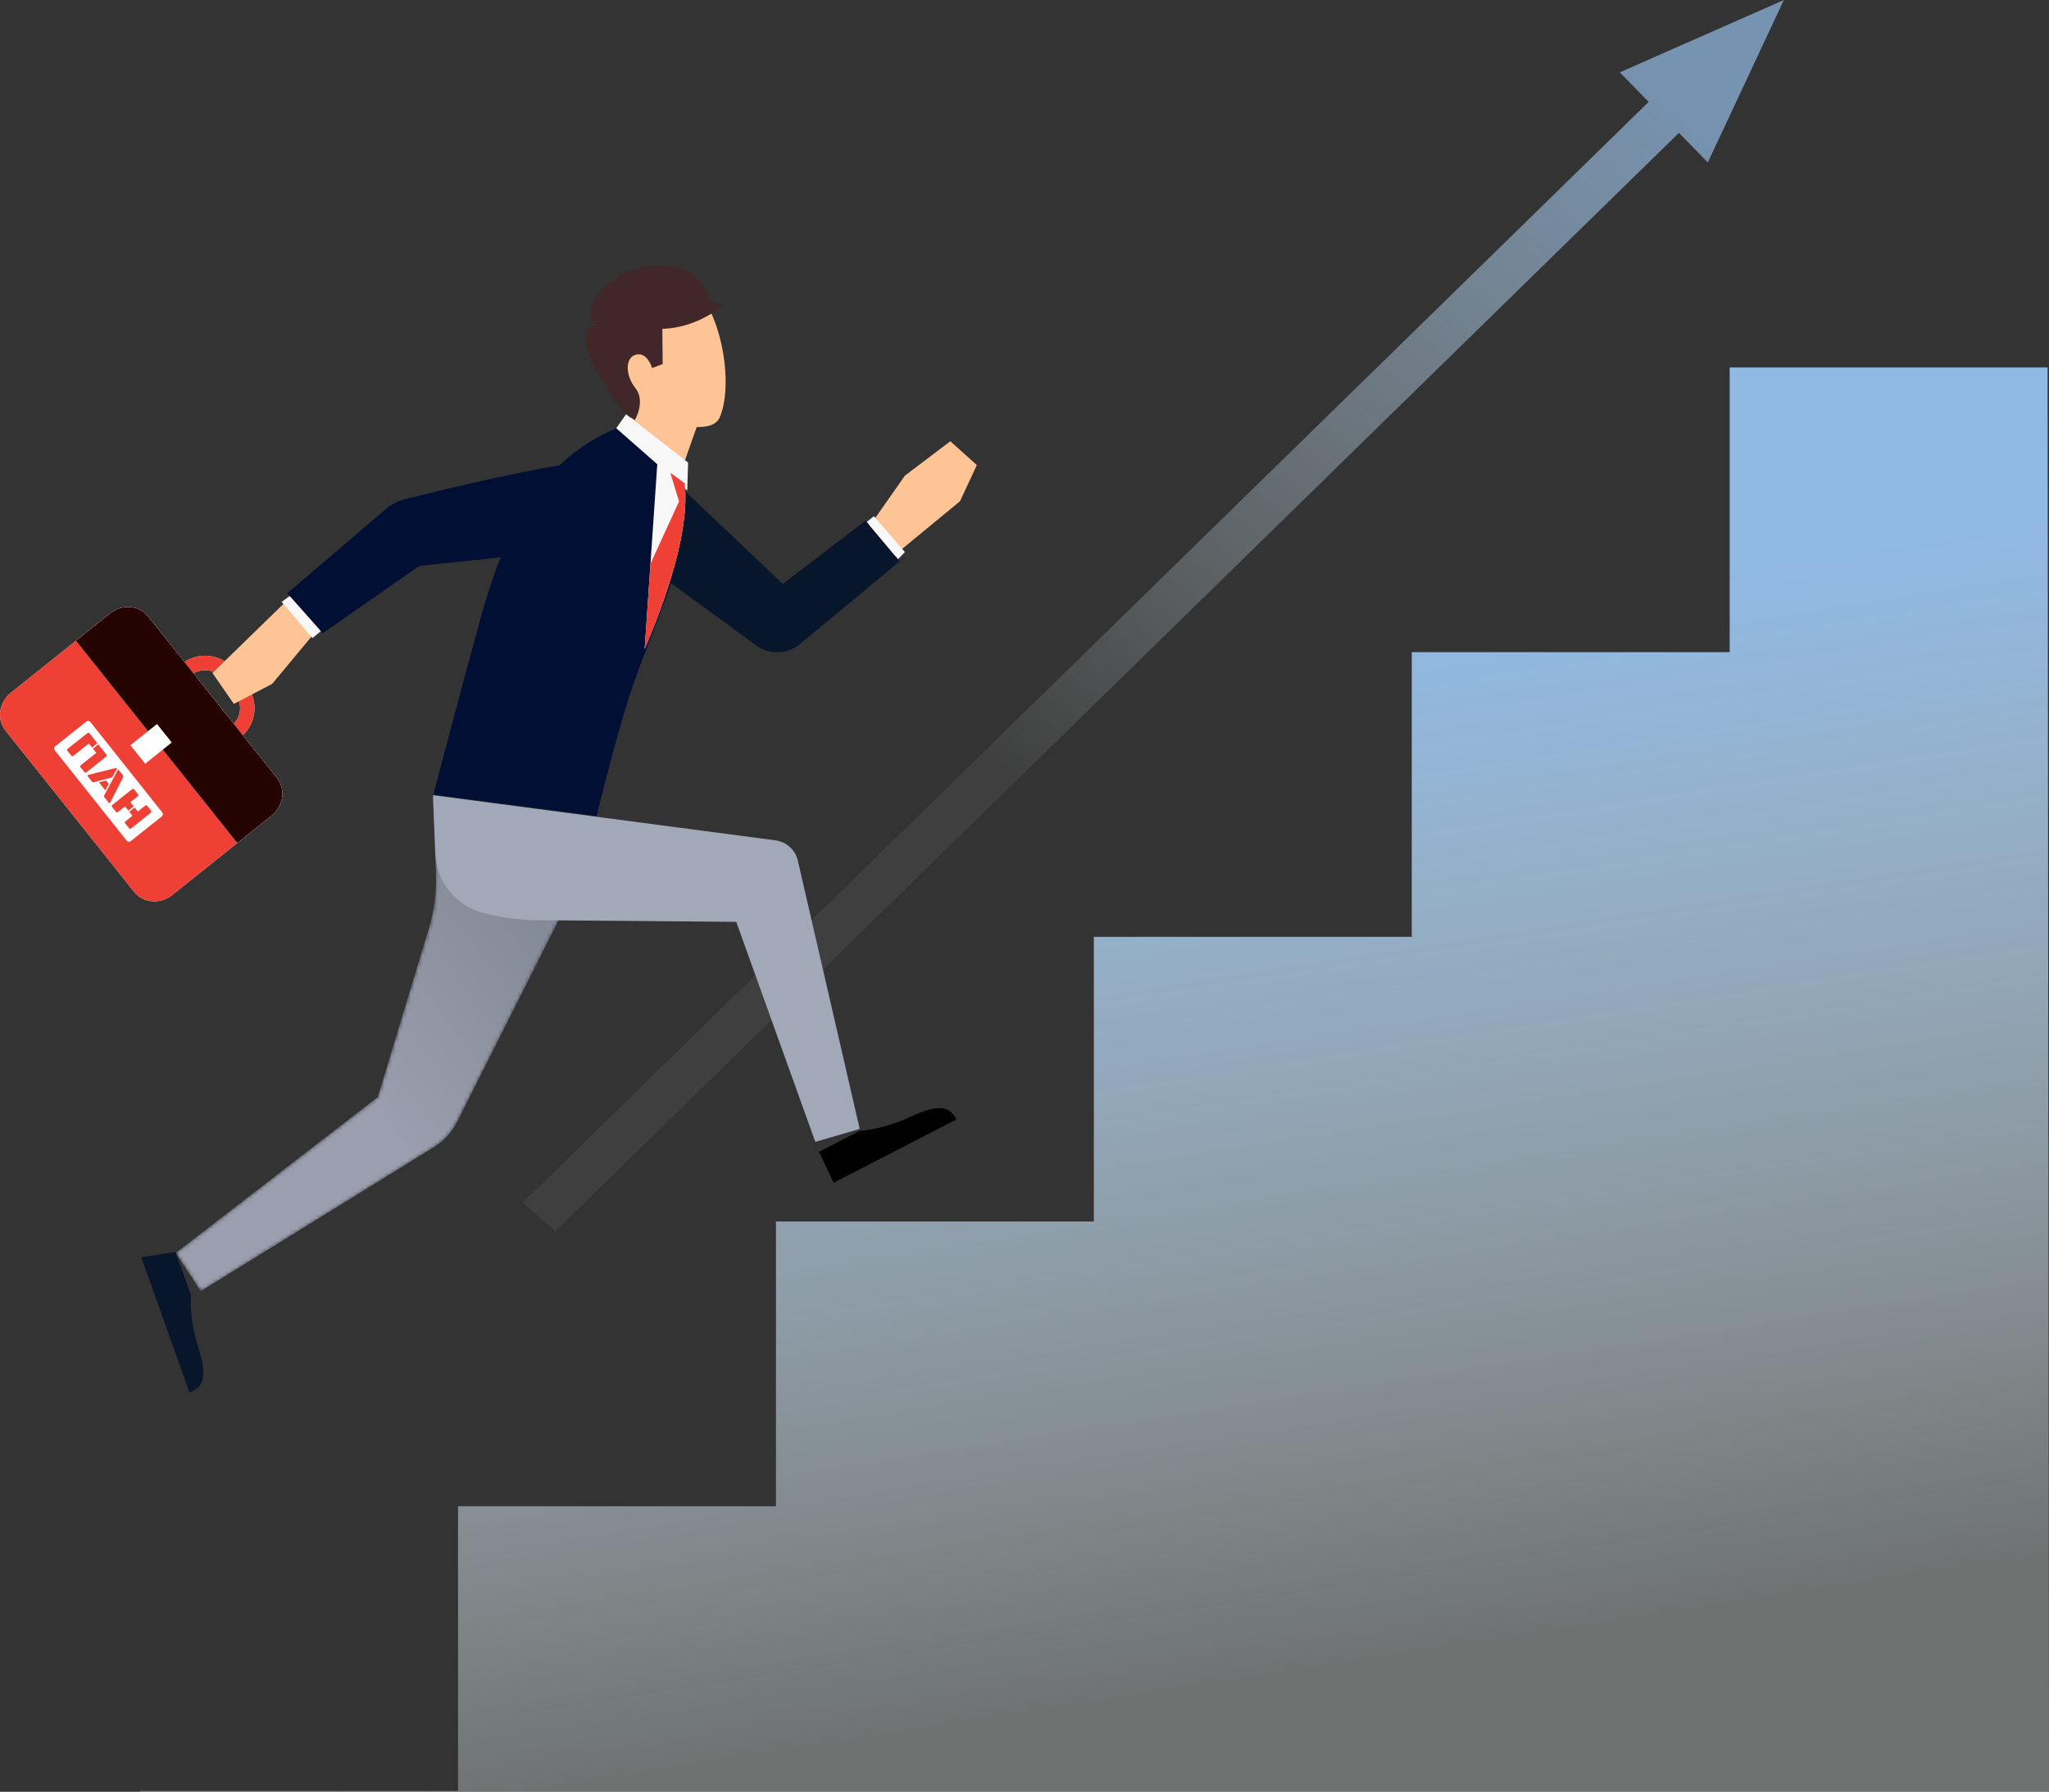 <?xml version="1.0" encoding="UTF-8"?>
<svg width="541px" height="473px" viewBox="0 0 541 473" version="1.1" xmlns="http://www.w3.org/2000/svg" xmlns:xlink="http://www.w3.org/1999/xlink">
    <rect x="0" y="0" width="541" height="473" fill="#333333" stroke="none"/>
    <!-- Generator: Sketch 47.1 (45422) - http://www.bohemiancoding.com/sketch -->
    <title>climbingman</title>
    <desc>Created with Sketch.</desc>
    <defs>
        <linearGradient x1="40.295%" y1="22.584%" x2="55.167%" y2="93.072%" id="linearGradient-1">
            <stop stop-color="#90B9E4" offset="0%"></stop>
            <stop stop-color="#F2FFFD" stop-opacity="0.31" offset="100%"></stop>
        </linearGradient>
        <linearGradient x1="95.709%" y1="7.198%" x2="43.167%" y2="67.195%" id="linearGradient-2">
            <stop stop-color="#90B9E4" stop-opacity="0.72" offset="0%"></stop>
            <stop stop-color="#F2FFFD" stop-opacity="0.06" offset="100%"></stop>
        </linearGradient>
        <path d="M69.085,20.518 C69.283,25.422 68.658,30.324 67.236,35.021 L53.756,79.576 L0.4,120.744 L7.01,130.85 L68.635,92.786 C71.212,91.195 73.298,88.922 74.661,86.218 L112.749,10.618 L68.267,0.197 L69.085,20.519 L69.085,20.518 Z" id="path-3"></path>
        <linearGradient x1="95.445%" y1="28.035%" x2="50%" y2="67.317%" id="linearGradient-5">
            <stop stop-color="#838895" offset="0%"></stop>
            <stop stop-color="#9A9EAE" offset="100%"></stop>
        </linearGradient>
    </defs>
    <g id="Page-1" stroke="none" stroke-width="1" fill="none" fill-rule="evenodd">
        <g id="climbingman">
            <polygon id="Shape" fill="url(#linearGradient-1)" fill-rule="nonzero" points="456.69 97 456.69 172.152 372.75 172.152 372.75 247.304 288.812 247.304 288.812 322.455 204.875 322.455 204.875 397.607 120.937 397.607 120.937 472.759 37 472.759 37 473 541 473 540.627 97"></polygon>
            <polygon id="Shape" fill="url(#linearGradient-2)" fill-rule="nonzero" points="471 0 457.056 6.147 435.216 15.776 427.67 19.102 433.435 24.997 435.298 26.904 138 317.478 146.654 325 443.288 35.075 445.152 36.982 450.917 42.877 454.414 35.41 464.537 13.798"></polygon>
            <path d="M190.045,110.162 C189.162,112.236 186.555,112.79 183.948,112.726 C182.93,115.571 179.828,124.321 179.796,124.894 C179.764,125.574 165.299,112.847 165.299,112.847 L168.09,107.145 C166.985,106.32 165.946,105.412 164.98,104.428 C160.568,99.967 155.12,93.011 157.243,83.752 C158.87,76.65 168.459,69.102 179.243,73.125 C189.708,77.019 194.216,100.362 190.045,110.162" id="Shape" fill="#FFC495" fill-rule="nonzero"></path>
            <path d="M191.14,80.344 C191.14,80.344 184.688,86.497 174.879,86.807 L174.965,96.103 L172.187,97.152 C172.187,97.152 170.967,92.926 168,93.602 C165.034,94.278 165.015,98.994 167.782,102.475 C170.55,105.956 167.617,110.892 167.617,110.892 C167.617,110.892 164.17,108.918 162.577,106.107 C160.984,103.295 149.759,88.158 157.001,85.78 C157.001,85.78 154.736,83.715 156.604,79.846 C160.386,72.011 171.499,68.061 179.862,70.996 C188.225,73.93 185.528,81.049 191.14,80.344" id="Shape" fill="#42272A" fill-rule="nonzero"></path>
            <path d="M223.374,143.403 L230.397,137.726 L238.922,125.564 L250.922,116.478 L257.913,122.776 L253.473,132.313 L238.03,145.039 L231.138,152.372 C228.569,149.358 225.974,146.388 223.374,143.402" id="Shape" fill="#FFC495" fill-rule="nonzero"></path>
            <path d="M155.052,125.631 L164.2,144.444 L199.673,170.384 C203.141,172.922 207.891,172.776 211.198,170.032 L237.552,148.172 L228.521,137.432 L206.693,154.146 L175.235,124.332 C175.235,124.332 160.423,118.052 155.052,125.632" id="Shape" fill="#07162B" fill-rule="nonzero"></path>
            <polygon id="Shape" fill="#F8F8F8" fill-rule="nonzero" points="228.86 137.765 230.73 136.265 238.922 145.723 237.114 147.604"></polygon>
            <g id="Group" transform="translate(0, 160)" fill-rule="nonzero">
                <g id="c-link" fill="#EBEBEB">
                    <path d="M54.136,16.911 C54.366,16.911 54.594,16.924 54.823,16.95 C56.413,17.127 57.868,17.928 58.867,19.177 L62.065,23.173 C63.067,24.422 63.529,26.018 63.349,27.609 C63.207,28.912 62.638,30.132 61.729,31.077 L51.09,17.745 C52.011,17.198 53.063,16.91 54.135,16.911 M73.108,45.345 L64.118,34.081 C65.813,32.49 66.883,30.346 67.138,28.035 C67.435,25.441 66.682,22.835 65.046,20.8 L61.848,16.803 C60.222,14.757 57.846,13.446 55.248,13.163 C52.945,12.897 50.622,13.457 48.692,14.741 L39.118,2.74 C36.74,-0.238 32.245,-0.607 29.084,1.92 L2.863,22.873 C-0.304,25.4 -0.94,29.867 1.438,32.845 L35.43,75.457 C37.808,78.435 42.303,78.798 45.463,76.272 L71.685,55.322 C74.845,52.789 75.487,48.322 73.109,45.344" id="c"></path>
                </g>
                <g id="c-link" fill="#EF4035">
                    <path d="M54.136,16.911 C54.366,16.911 54.594,16.924 54.823,16.95 C56.413,17.127 57.868,17.928 58.867,19.177 L62.065,23.173 C63.067,24.422 63.529,26.018 63.349,27.609 C63.207,28.912 62.638,30.132 61.729,31.077 L51.09,17.745 C52.011,17.198 53.063,16.91 54.135,16.911 M73.108,45.345 L64.118,34.081 C65.813,32.49 66.883,30.346 67.138,28.035 C67.435,25.441 66.682,22.835 65.046,20.8 L61.848,16.803 C60.222,14.757 57.846,13.446 55.248,13.163 C52.945,12.897 50.622,13.457 48.692,14.741 L39.118,2.74 C36.74,-0.238 32.245,-0.607 29.084,1.92 L2.863,22.873 C-0.304,25.4 -0.94,29.867 1.438,32.845 L35.43,75.457 C37.808,78.435 42.303,78.798 45.463,76.272 L71.685,55.322 C74.845,52.789 75.487,48.322 73.109,45.344" id="c"></path>
                </g>
            </g>
            <g id="Group" transform="translate(20, 160)" fill-rule="nonzero">
                <g id="d-link" fill="#E0E0E0">
                    <path d="M53.108,45.346 C55.486,48.326 54.848,52.791 51.683,55.32 L42.646,62.543 L0.044,9.143 L9.083,1.921 C12.246,-0.607 16.739,-0.242 19.116,2.738 L53.108,45.346 Z" id="d"></path>
                </g>
                <g id="d-link" fill="#240301">
                    <path d="M53.108,45.346 C55.486,48.326 54.848,52.791 51.683,55.32 L42.646,62.543 L0.044,9.143 L9.083,1.921 C12.246,-0.607 16.739,-0.242 19.116,2.738 L53.108,45.346 Z" id="d"></path>
                </g>
            </g>
            <polygon id="Shape" fill="#FFFFFF" fill-rule="nonzero" points="41.451 191.12 45.346 196.002 38.329 201.609 34.435 196.728"></polygon>
            <g id="Group" transform="translate(46, 210)">
                <g id="Clipped">
                    <g id="Shape-Clipped">
                        <mask id="mask-4" fill="white">
                            <use xlink:href="#path-3"></use>
                        </mask>
                        <g id="path-3"></g>
                        <path d="M69.085,20.518 C69.283,25.422 68.658,30.324 67.236,35.021 L53.756,79.576 L0.4,120.744 L7.01,130.85 L68.635,92.786 C71.212,91.195 73.298,88.922 74.661,86.218 L112.749,10.618 L68.267,0.197 L69.085,20.519 L69.085,20.518 Z" id="Shape" fill="url(#linearGradient-5)" fill-rule="nonzero" mask="url(#mask-4)"></path>
                    </g>
                </g>
            </g>
            <g id="Group" transform="translate(37, 112)" fill-rule="nonzero">
                <path d="M13.026,255.58 L0.306,219.9 L9.322,218.483 L13.432,229.851 C13.432,229.851 12.842,235.747 15.352,243.693 C17.862,251.639 16.642,254.287 13.026,255.58" id="Shape" fill="#07162B"></path>
                <path d="M142.583,12.203 C142.583,12.203 146.116,17.616 141.046,39.532 C136.506,52.822 131.93,62.962 128.908,72.55 C125.246,84.168 120.514,103.428 120.514,103.428 L77.439,97.781 C77.439,97.781 84.299,71.44 89.985,50.844 C95.855,29.59 105.42,8.157 128.054,0.207 L142.584,12.203 L142.583,12.203 Z" id="Shape" fill="#020F34"></path>
            </g>
            <path d="M136.16,138.627 C132.79,146.499 129.611,154.597 127.493,162.903 C121.83,183.633 115,210.146 115,210.146 L139.617,213 C140.74,187.87 152.747,159.908 166,133 L136.16,138.627 Z" id="Shape"></path>
            <g id="Group" transform="translate(114, 109)" fill-rule="nonzero">
                <polygon id="Shape" fill="#F8F8F8" points="48.712 4.042 51.309 0.354 67.677 13.112 67.454 20.497"></polygon>
                <path d="M59.572,13.064 L66.785,18.556 C68.415,33.682 58.973,55.704 56.209,62.345 L59.572,13.064 Z" id="Shape" fill="#F8F8F8"></path>
                <path d="M62.99,15.811 L66.785,18.556 C68.415,33.682 58.974,55.704 56.21,62.345 L57.747,39.802 L65.294,23.37 L62.99,15.811 L62.99,15.811 Z" id="Shape" fill="#EF4035"></path>
                <path d="M0.34,100.918 L0.963,116.434 C1.256,123.722 6.237,129.98 13.273,131.9 C17.816,133.141 22.495,133.815 27.203,133.907 L80.393,134.349 L101.27,192.436 L112.993,189.011 L96.652,118.188 C95.997,115.35 93.649,113.217 90.761,112.836 L0.34,100.918 L0.34,100.918 Z" id="Shape" fill="#A1A9B9"></path>
                <path d="M138.546,186.502 L106.089,203.227 L102.263,195.062 L112.99,189.507 C112.99,189.507 118.912,189.309 126.457,185.783 C134.003,182.258 136.787,183.111 138.546,186.503" id="Shape" fill="#000000"></path>
            </g>
            <polygon id="Shape" points="195 243.435 204 265 203.255 237"></polygon>
            <g id="Group" transform="translate(56, 122)" fill-rule="nonzero">
                <polygon id="Shape" fill="#FFC495" points="26.573 30.773 34.206 40.449 26.651 45.554 15.842 58.547 5.738 63.815 0.101 55.658 18.691 37.569"></polygon>
                <path d="M111.592,10.009 C111.592,10.009 109.232,-1.867 93.009,0.644 C79.947,2.665 58.828,7.797 51.092,9.72 C49.151,10.203 47.349,11.131 45.828,12.431 L19.828,34.639 L29.198,45.152 L54.728,27.387 C54.728,27.387 89.586,23.617 96.406,23.236 C103.225,22.853 111.914,19.256 111.592,10.009" id="Shape" fill="#020F34"></path>
                <polygon id="Shape" fill="#F8F8F8" points="28.697 44.633 26.508 46.435 18.371 36.886 20.473 35.346"></polygon>
            </g>
            <g id="logo" transform="translate(28.656, 206.257) rotate(51.5) translate(-28.656, -206.257) translate(12.656, 200.257)" fill-rule="nonzero" fill="#FFFFFF">
                <path d="M29.438,9.101 C29.438,9.313 29.275,9.473 29.057,9.473 L27.426,9.473 C27.208,9.473 27.045,9.313 27.045,9.101 L27.045,6.711 L25.695,6.711 L25.695,4.905 L27.045,4.905 L27.045,2.41 C27.045,2.197 27.208,2.038 27.426,2.038 L29.057,2.038 C29.275,2.038 29.438,2.197 29.438,2.41 L29.438,9.101 Z M25.314,6.711 L23.891,6.711 L23.891,9.101 C23.891,9.313 23.727,9.473 23.51,9.473 L21.878,9.473 C21.661,9.473 21.498,9.313 21.498,9.101 L21.498,2.41 C21.498,2.197 21.661,2.038 21.878,2.038 L23.51,2.038 C23.727,2.038 23.891,2.197 23.891,2.41 L23.891,4.905 L25.314,4.905 L25.314,6.711 Z M20.378,9.473 L18.529,9.473 C18.437,9.473 18.35,9.444 18.275,9.395 L15.103,2.038 L17.115,2.038 C17.332,2.038 17.506,2.187 17.604,2.399 L20.65,9.101 C20.748,9.313 20.595,9.473 20.378,9.473 L20.378,9.473 Z M14.632,8.145 L15.416,6.393 L16.567,6.393 L17.323,8.145 L14.632,8.145 Z M13.362,9.473 L11.622,9.473 C11.405,9.473 11.252,9.313 11.35,9.101 L14.396,2.41 C14.465,2.259 14.572,2.136 14.707,2.077 L15.784,4.577 L14.994,6.393 L15.001,6.393 L13.678,9.348 C13.589,9.425 13.481,9.473 13.362,9.473 L13.362,9.473 Z M10.502,9.101 C10.502,9.313 10.339,9.473 10.121,9.473 L8.49,9.473 C8.273,9.473 8.109,9.313 8.109,9.101 L8.109,3.843 L6.684,3.843 L6.684,2.038 L10.121,2.038 C10.339,2.038 10.502,2.197 10.502,2.41 L10.502,9.101 Z M6.303,3.843 L4.955,3.843 L4.955,9.101 C4.955,9.313 4.792,9.473 4.575,9.473 L2.943,9.473 C2.725,9.473 2.562,9.313 2.562,9.101 L2.562,2.41 C2.562,2.197 2.725,2.038 2.943,2.038 L6.303,2.038 L6.303,3.843 Z M31.227,2.79069767e-05 L0.773,2.79069767e-05 C0.346,2.79069767e-05 0,0.338 0,0.755 L0,11.245 C0,11.662 0.346,12 0.773,12 L31.227,12 C31.654,12 32,11.662 32,11.245 L32,0.755 C32,0.338 31.654,2.79069767e-05 31.227,2.79069767e-05 L31.227,2.79069767e-05 Z" id="Shape"></path>
            </g>
        </g>
    </g>
</svg>